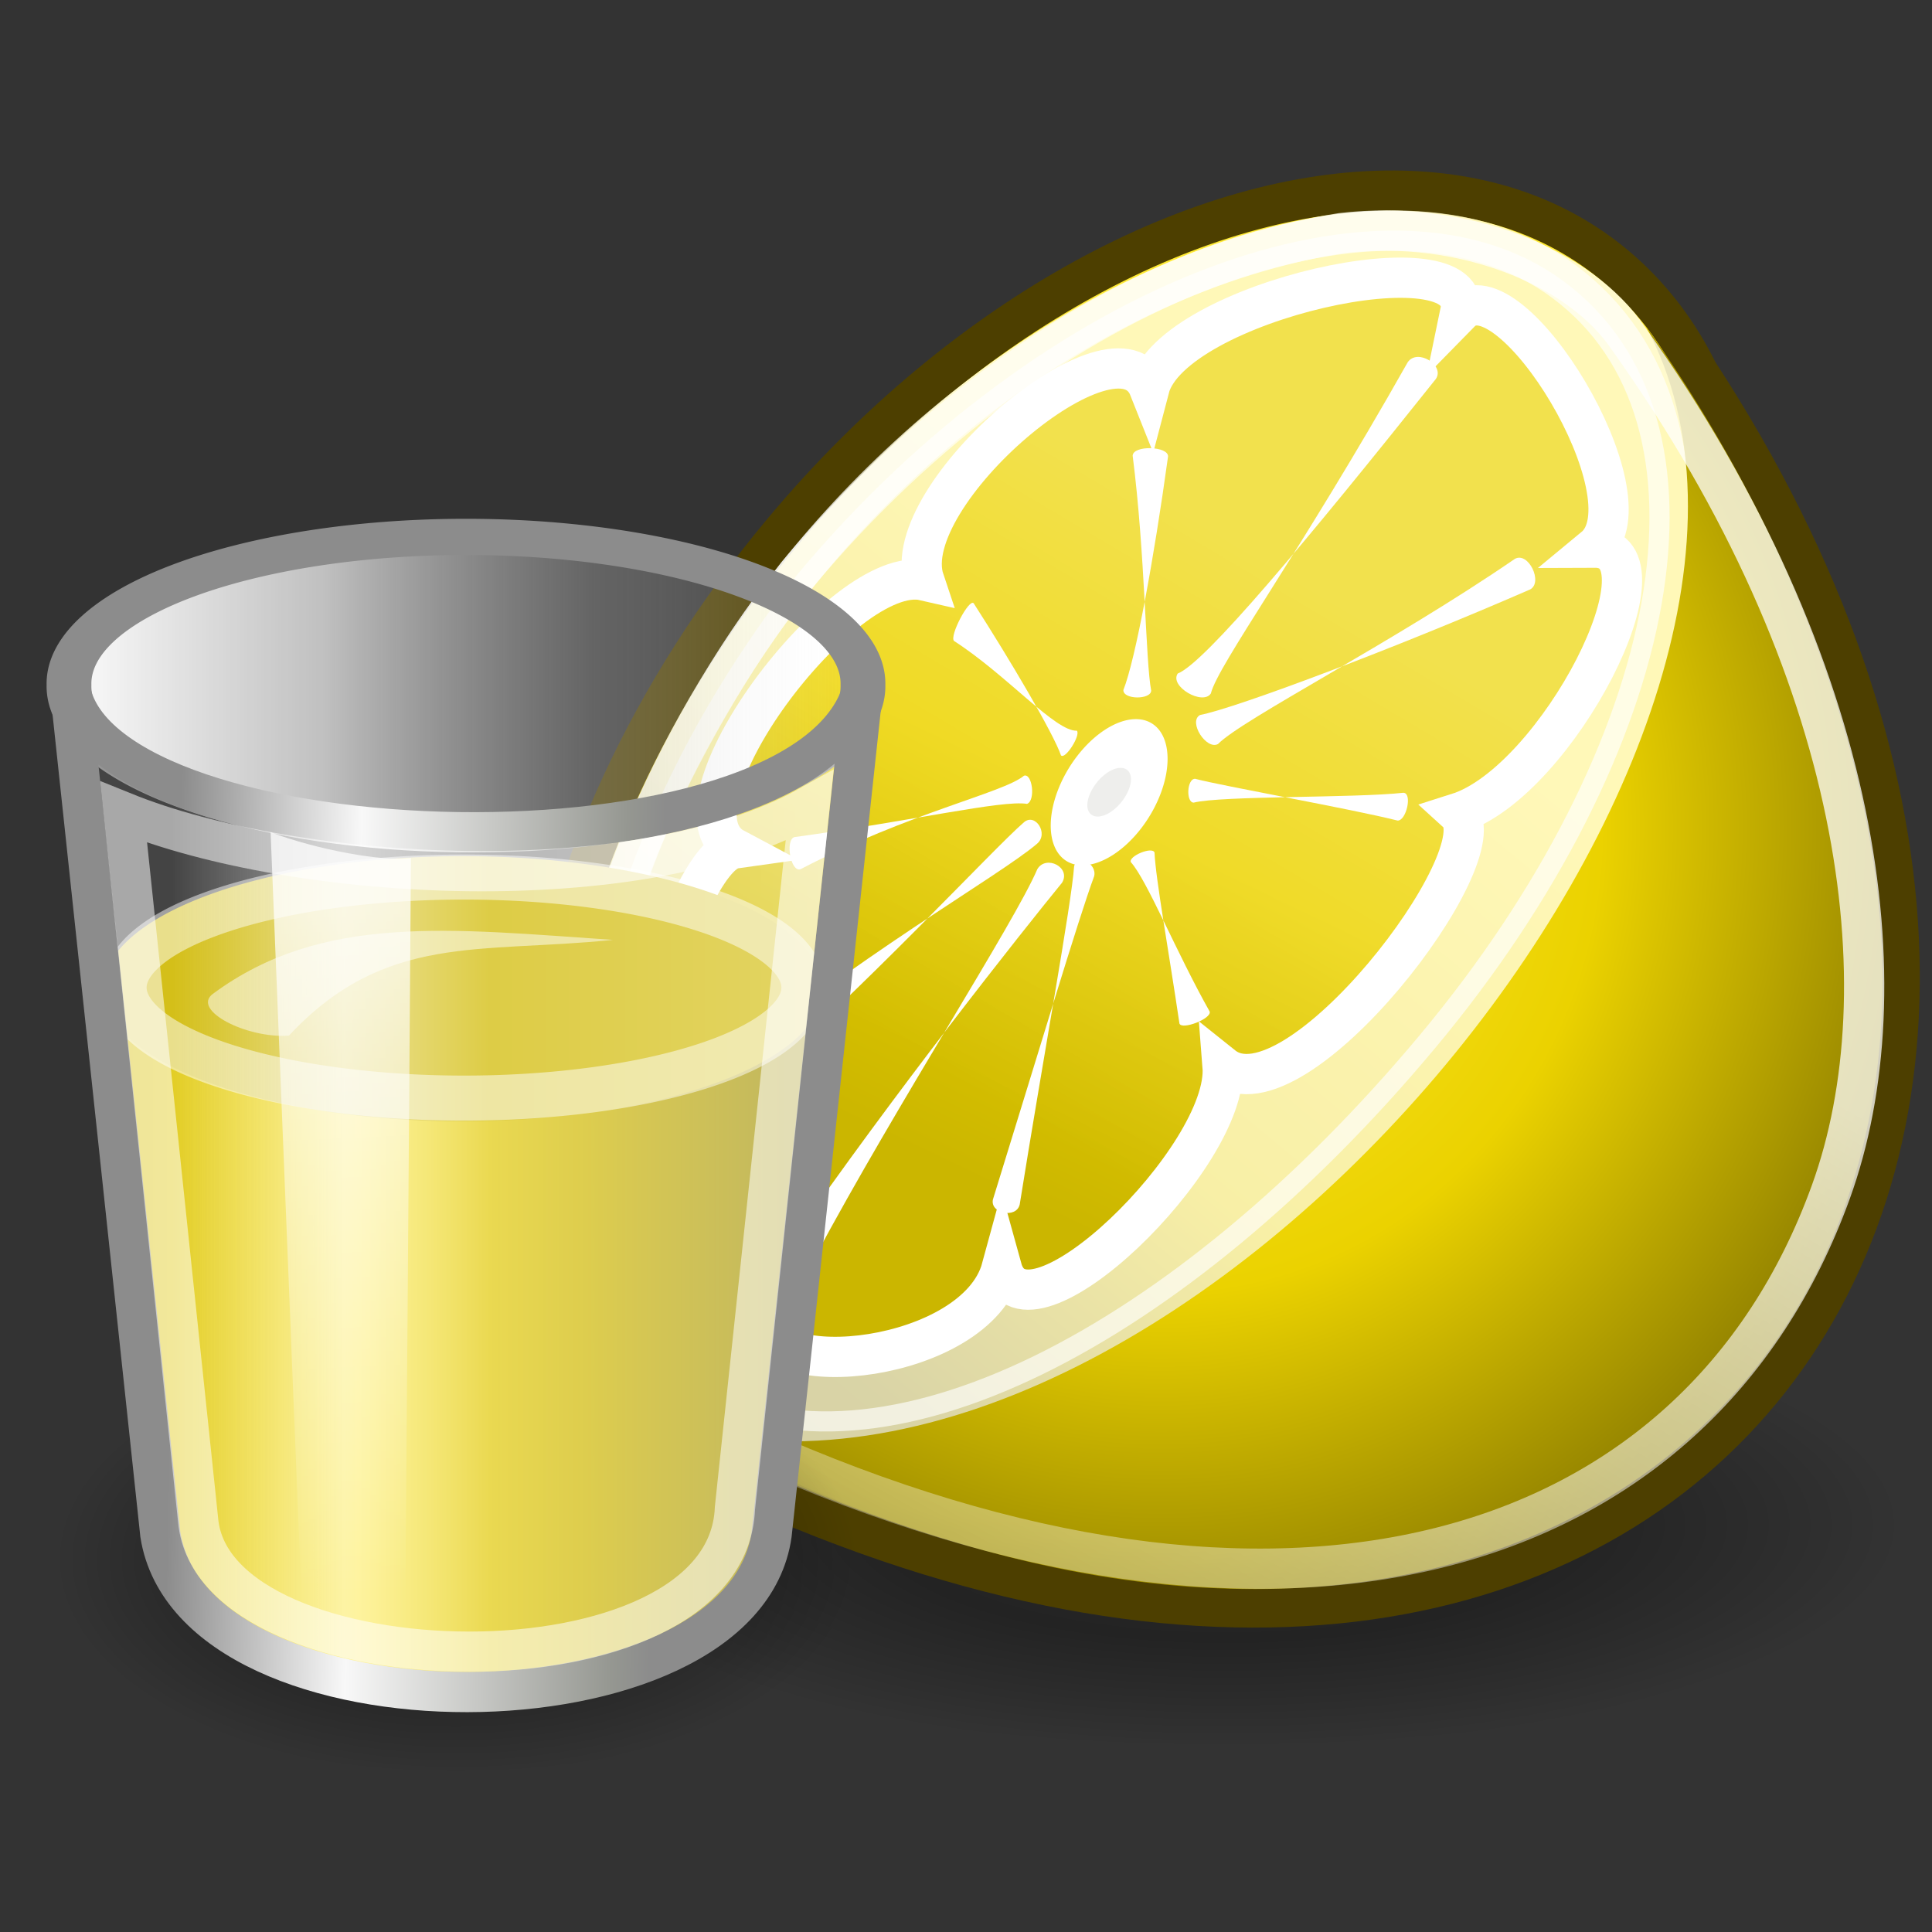 <?xml version="1.0" encoding="UTF-8" standalone="no"?>
<!-- Created with Inkscape (http://www.inkscape.org/) -->
<svg
   xmlns:dc="http://purl.org/dc/elements/1.1/"
   xmlns:cc="http://creativecommons.org/ns#"
   xmlns:rdf="http://www.w3.org/1999/02/22-rdf-syntax-ns#"
   xmlns:svg="http://www.w3.org/2000/svg"
   xmlns="http://www.w3.org/2000/svg"
   xmlns:xlink="http://www.w3.org/1999/xlink"
   xmlns:sodipodi="http://sodipodi.sourceforge.net/DTD/sodipodi-0.dtd"
   xmlns:inkscape="http://www.inkscape.org/namespaces/inkscape"
   width="48"
   height="48"
   id="svg2"
   sodipodi:version="0.32"
   inkscape:version="0.46"
   sodipodi:docname="juice.svg"
   inkscape:output_extension="org.inkscape.output.svg.inkscape"
   version="1.0"
   inkscape:export-filename="C:\Documents and Settings\StarkC\Desktop\original inkscape\juice\juice.png"
   inkscape:export-xdpi="90"
   inkscape:export-ydpi="90">
  <rect width="100%" height="100%" fill="#333333" stroke="none"/>
  <defs
     id="defs4">
    <pattern
       inkscape:collect="always"
       xlink:href="#pattern6478"
       id="pattern7212"
       patternTransform="matrix(-1.1776906e-2,-0.161,0.161,-1.1776906e-2,0.79,17.562)" />
    <linearGradient
       inkscape:collect="always"
       id="linearGradient6470">
      <stop
         style="stop-color:#000000;stop-opacity:1;"
         offset="0"
         id="stop6472" />
      <stop
         style="stop-color:#000000;stop-opacity:0;"
         offset="1"
         id="stop6474" />
    </linearGradient>
    <linearGradient
       id="linearGradient7354">
      <stop
         style="stop-color:#d1ba03;stop-opacity:1;"
         offset="0"
         id="stop7356" />
      <stop
         id="stop7362"
         offset="0.364"
         style="stop-color:#fce52a;stop-opacity:1;" />
      <stop
         style="stop-color:#d1ba03;stop-opacity:1;"
         offset="0.639"
         id="stop7364" />
      <stop
         style="stop-color:#8e7f02;stop-opacity:1;"
         offset="1"
         id="stop7358" />
    </linearGradient>
    <linearGradient
       id="linearGradient7344">
      <stop
         id="stop7346"
         offset="0"
         style="stop-color:#f5f5f5;stop-opacity:0.09;" />
      <stop
         style="stop-color:#ffffff;stop-opacity:0.575;"
         offset="0.263"
         id="stop7348" />
      <stop
         id="stop7350"
         offset="0.486"
         style="stop-color:#ffffff;stop-opacity:0.265;" />
      <stop
         id="stop7352"
         offset="1"
         style="stop-color:#ffffff;stop-opacity:0.381;" />
    </linearGradient>
    <linearGradient
       id="linearGradient7318">
      <stop
         id="stop7320"
         offset="0"
         style="stop-color:#8c8c8c;stop-opacity:1;" />
      <stop
         style="stop-color:#959791;stop-opacity:1;"
         offset="0.078"
         id="stop7322" />
      <stop
         style="stop-color:#f8f8f8;stop-opacity:1;"
         offset="0.627"
         id="stop7324" />
      <stop
         id="stop7326"
         offset="1"
         style="stop-color:#8c8c8c;stop-opacity:1;" />
    </linearGradient>
    <linearGradient
       id="linearGradient5068">
      <stop
         style="stop-color:#ffffff;stop-opacity:1;"
         offset="0"
         id="stop5070" />
      <stop
         id="stop5078"
         offset="0.329"
         style="stop-color:#ffffff;stop-opacity:0.69;" />
      <stop
         id="stop5076"
         offset="0.658"
         style="stop-color:#c2c2c2;stop-opacity:0.34;" />
      <stop
         style="stop-color:#ffffff;stop-opacity:0;"
         offset="1"
         id="stop5072" />
    </linearGradient>
    <linearGradient
       id="linearGradient2994">
      <stop
         style="stop-color:#000000;stop-opacity:1;"
         offset="0"
         id="stop2996" />
      <stop
         style="stop-color:#c9c9c9;stop-opacity:1;"
         offset="1"
         id="stop2998" />
    </linearGradient>
    <linearGradient
       id="linearGradient2974">
      <stop
         style="stop-color:#c1c1c1;stop-opacity:1;"
         offset="0"
         id="stop2976" />
      <stop
         style="stop-color:#acacac;stop-opacity:1;"
         offset="1"
         id="stop2978" />
    </linearGradient>
    <linearGradient
       id="linearGradient2966">
      <stop
         style="stop-color:#ffd1d1;stop-opacity:1;"
         offset="0"
         id="stop2968" />
      <stop
         id="stop3006"
         offset="0.5"
         style="stop-color:#ff1d1d;stop-opacity:1;" />
      <stop
         style="stop-color:#6f0000;stop-opacity:1;"
         offset="1"
         id="stop2970" />
    </linearGradient>
    <linearGradient
       id="linearGradient9920">
      <stop
         id="stop9922"
         offset="0"
         style="stop-color:#5b90c8;stop-opacity:1;" />
      <stop
         style="stop-color:#8fb0d1;stop-opacity:1;"
         offset="0.316"
         id="stop9924" />
      <stop
         id="stop9926"
         offset="1"
         style="stop-color:#34679d;stop-opacity:1;" />
    </linearGradient>
    <linearGradient
       id="linearGradient9910">
      <stop
         style="stop-color:#729fcf;stop-opacity:1;"
         offset="0"
         id="stop9912" />
      <stop
         id="stop9918"
         offset="0.316"
         style="stop-color:#a5bfda;stop-opacity:1;" />
      <stop
         style="stop-color:#376ca4;stop-opacity:1;"
         offset="1"
         id="stop9914" />
    </linearGradient>
    <linearGradient
       id="linearGradient5058">
      <stop
         style="stop-color:#8c8c8c;stop-opacity:1;"
         offset="0"
         id="stop5060" />
      <stop
         id="stop7316"
         offset="0.25"
         style="stop-color:#959791;stop-opacity:1;" />
      <stop
         id="stop5066"
         offset="0.5"
         style="stop-color:#f8f8f8;stop-opacity:1;" />
      <stop
         style="stop-color:#8c8c8c;stop-opacity:1;"
         offset="1"
         id="stop6306" />
    </linearGradient>
    <linearGradient
       id="linearGradient5036">
      <stop
         style="stop-color:#f5f5f5;stop-opacity:0.09;"
         offset="0"
         id="stop5038" />
      <stop
         id="stop5044"
         offset="0.263"
         style="stop-color:#ffffff;stop-opacity:0.9;" />
      <stop
         style="stop-color:#c7c7c7;stop-opacity:0.46;"
         offset="0.748"
         id="stop5088" />
      <stop
         style="stop-color:#ffffff;stop-opacity:0.78;"
         offset="1"
         id="stop5040" />
    </linearGradient>
    <linearGradient
       inkscape:collect="always"
       id="linearGradient6395">
      <stop
         style="stop-color:#ffffff;stop-opacity:1;"
         offset="0"
         id="stop6397" />
      <stop
         style="stop-color:#ffffff;stop-opacity:0;"
         offset="1"
         id="stop6399" />
    </linearGradient>
    <linearGradient
       id="linearGradient7347">
      <stop
         id="stop7349"
         offset="0"
         style="stop-color:#ffea34;stop-opacity:1;" />
      <stop
         style="stop-color:#ebd200;stop-opacity:1;"
         offset="0.322"
         id="stop7351" />
      <stop
         id="stop7353"
         offset="0.551"
         style="stop-color:#938300;stop-opacity:1;" />
      <stop
         id="stop7355"
         offset="1"
         style="stop-color:#756900;stop-opacity:1;" />
    </linearGradient>
    <linearGradient
       inkscape:collect="always"
       id="linearGradient7319">
      <stop
         style="stop-color:#ffffff;stop-opacity:1;"
         offset="0"
         id="stop7321" />
      <stop
         style="stop-color:#ffffff;stop-opacity:0;"
         offset="1"
         id="stop7323" />
    </linearGradient>
    <linearGradient
       inkscape:collect="always"
       id="linearGradient7307">
      <stop
         style="stop-color:#ffffff;stop-opacity:1;"
         offset="0"
         id="stop7309" />
      <stop
         style="stop-color:#ffffff;stop-opacity:0;"
         offset="1"
         id="stop7311" />
    </linearGradient>
    <radialGradient
       inkscape:collect="always"
       xlink:href="#linearGradient5060"
       id="radialGradient6792"
       gradientUnits="userSpaceOnUse"
       gradientTransform="matrix(-7.5522535e-2,0,0,4.6809831e-2,54.099,20.885)"
       cx="603.105"
       cy="487.936"
       fx="603.105"
       fy="487.936"
       r="117.143" />
    <linearGradient
       inkscape:collect="always"
       id="linearGradient5060">
      <stop
         style="stop-color:black;stop-opacity:1;"
         offset="0"
         id="stop5062" />
      <stop
         style="stop-color:black;stop-opacity:0;"
         offset="1"
         id="stop5064" />
    </linearGradient>
    <radialGradient
       inkscape:collect="always"
       xlink:href="#linearGradient5060"
       id="radialGradient6790"
       gradientUnits="userSpaceOnUse"
       gradientTransform="matrix(6.8028005e-2,0,0,4.6349332e-2,-1.547,21.111)"
       cx="602.634"
       cy="487.904"
       fx="602.634"
       fy="487.904"
       r="117.143" />
    <linearGradient
       id="linearGradient5048">
      <stop
         style="stop-color:black;stop-opacity:0;"
         offset="0"
         id="stop5050" />
      <stop
         id="stop5056"
         offset="0.5"
         style="stop-color:black;stop-opacity:1;" />
      <stop
         style="stop-color:black;stop-opacity:0;"
         offset="1"
         id="stop5052" />
    </linearGradient>
    <linearGradient
       inkscape:collect="always"
       xlink:href="#linearGradient5048"
       id="linearGradient6788"
       gradientUnits="userSpaceOnUse"
       gradientTransform="matrix(6.3996604e-2,0,0,4.5213297e-2,0.87,21.664)"
       x1="302.857"
       y1="366.648"
       x2="302.857"
       y2="609.505" />
    <linearGradient
       inkscape:collect="always"
       id="linearGradient6885">
      <stop
         style="stop-color:#eeeeec;stop-opacity:1;"
         offset="0"
         id="stop6887" />
      <stop
         style="stop-color:#eeeeec;stop-opacity:0;"
         offset="1"
         id="stop6889" />
    </linearGradient>
    <linearGradient
       id="linearGradient6863">
      <stop
         style="stop-color:#ebd200;stop-opacity:1;"
         offset="0"
         id="stop6865" />
      <stop
         id="stop6871"
         offset="0.548"
         style="stop-color:#f0d500;stop-opacity:1;" />
      <stop
         style="stop-color:#a39100;stop-opacity:1;"
         offset="1"
         id="stop6867" />
    </linearGradient>
    <linearGradient
       id="linearGradient6825">
      <stop
         style="stop-color:#edd400;stop-opacity:1;"
         offset="0"
         id="stop6827" />
      <stop
         style="stop-color:#cbb600;stop-opacity:1;"
         offset="1"
         id="stop6829" />
    </linearGradient>
    <linearGradient
       id="linearGradient6787">
      <stop
         style="stop-color:#ffea34;stop-opacity:1;"
         offset="0"
         id="stop6789" />
      <stop
         id="stop6809"
         offset="0.401"
         style="stop-color:#ebd200;stop-opacity:1;" />
      <stop
         style="stop-color:#938300;stop-opacity:1;"
         offset="0.696"
         id="stop6811" />
      <stop
         style="stop-color:#756900;stop-opacity:1;"
         offset="1"
         id="stop6791" />
    </linearGradient>
    <linearGradient
       id="linearGradient6779">
      <stop
         style="stop-color:#ffffff;stop-opacity:1;"
         offset="0"
         id="stop6781" />
      <stop
         style="stop-color:#ffffff;stop-opacity:0;"
         offset="1"
         id="stop6783" />
    </linearGradient>
    <inkscape:perspective
       sodipodi:type="inkscape:persp3d"
       inkscape:vp_x="0 : 526.18109 : 1"
       inkscape:vp_y="0 : 1000 : 0"
       inkscape:vp_z="744.09448 : 526.18109 : 1"
       inkscape:persp3d-origin="372.04724 : 350.78739 : 1"
       id="perspective10" />
    <radialGradient
       inkscape:collect="always"
       xlink:href="#linearGradient6863"
       id="radialGradient6927"
       gradientUnits="userSpaceOnUse"
       gradientTransform="matrix(0.871,0,0,1.448,0.703,-16.708)"
       cx="43.63"
       cy="35.583"
       fx="43.63"
       fy="35.583"
       r="4.141" />
    <linearGradient
       inkscape:collect="always"
       xlink:href="#linearGradient6885"
       id="linearGradient6929"
       gradientUnits="userSpaceOnUse"
       x1="40.364"
       y1="37.587"
       x2="44.596"
       y2="45.028" />
    <linearGradient
       inkscape:collect="always"
       xlink:href="#linearGradient6885"
       id="linearGradient7300"
       gradientUnits="userSpaceOnUse"
       x1="40.364"
       y1="37.587"
       x2="44.596"
       y2="45.028"
       gradientTransform="matrix(2.113,0,0,2.113,-72.616,-40.116)" />
    <radialGradient
       inkscape:collect="always"
       xlink:href="#linearGradient6863"
       id="radialGradient7303"
       gradientUnits="userSpaceOnUse"
       gradientTransform="matrix(1.841,0,0,3.059,-71.13,-75.425)"
       cx="42.918"
       cy="35.254"
       fx="42.918"
       fy="35.254"
       r="4.141" />
    <linearGradient
       inkscape:collect="always"
       xlink:href="#linearGradient7307"
       id="linearGradient7313"
       x1="38.417"
       y1="34.673"
       x2="42.023"
       y2="39.736"
       gradientUnits="userSpaceOnUse"
       gradientTransform="translate(-29.745,0)" />
    <linearGradient
       inkscape:collect="always"
       xlink:href="#linearGradient7347"
       id="linearGradient7345"
       x1="19.755"
       y1="14.288"
       x2="50.426"
       y2="51.187"
       gradientUnits="userSpaceOnUse"
       gradientTransform="matrix(-1,0,0,1,49.899,0)" />
    <radialGradient
       inkscape:collect="always"
       xlink:href="#linearGradient5048"
       id="radialGradient7414"
       gradientUnits="userSpaceOnUse"
       gradientTransform="matrix(0.852,2.3529411e-8,-1.0013755e-8,0.363,3.432,24.056)"
       cx="23.25"
       cy="39.095"
       fx="23.25"
       fy="39.095"
       r="14.875" />
    <radialGradient
       inkscape:collect="always"
       xlink:href="#linearGradient5048"
       id="radialGradient7416"
       gradientUnits="userSpaceOnUse"
       gradientTransform="matrix(1,0,0,0.42,0,21.889)"
       cx="23.25"
       cy="37.75"
       fx="23.25"
       fy="37.75"
       r="14.875" />
    <linearGradient
       inkscape:collect="always"
       xlink:href="#linearGradient5068"
       id="linearGradient7418"
       gradientUnits="userSpaceOnUse"
       x1="11.75"
       y1="14.188"
       x2="37.625"
       y2="14.188" />
    <linearGradient
       inkscape:collect="always"
       xlink:href="#linearGradient7354"
       id="linearGradient7420"
       gradientUnits="userSpaceOnUse"
       gradientTransform="translate(26,-26)"
       x1="56.251"
       y1="53.863"
       x2="75.95"
       y2="53.863" />
    <linearGradient
       inkscape:collect="always"
       xlink:href="#linearGradient6395"
       id="linearGradient7429"
       gradientUnits="userSpaceOnUse"
       gradientTransform="matrix(0.789,0,0,1,-31.791,-0.5)"
       x1="20.064"
       y1="27.14"
       x2="20.683"
       y2="44.111" />
    <linearGradient
       inkscape:collect="always"
       xlink:href="#linearGradient7344"
       id="linearGradient7433"
       gradientUnits="userSpaceOnUse"
       gradientTransform="matrix(0.789,0,0,1,-31.791,6.369)"
       x1="15.375"
       y1="26.085"
       x2="35.953"
       y2="26.085" />
    <linearGradient
       inkscape:collect="always"
       xlink:href="#linearGradient7318"
       id="linearGradient7435"
       gradientUnits="userSpaceOnUse"
       gradientTransform="matrix(0.789,0,0,1,-31.791,6.369)"
       x1="30.875"
       y1="19.46"
       x2="15.625"
       y2="19.085" />
    <radialGradient
       inkscape:collect="always"
       xlink:href="#linearGradient5048"
       id="radialGradient7448"
       gradientUnits="userSpaceOnUse"
       gradientTransform="matrix(0.852,2.3529411e-8,-1.0013755e-8,0.363,3.432,24.056)"
       cx="23.25"
       cy="39.095"
       fx="23.25"
       fy="39.095"
       r="14.875" />
    <radialGradient
       inkscape:collect="always"
       xlink:href="#linearGradient5048"
       id="radialGradient7464"
       gradientUnits="userSpaceOnUse"
       gradientTransform="matrix(0.852,2.3529411e-8,-1.0013755e-8,0.363,3.432,24.056)"
       cx="23.25"
       cy="39.095"
       fx="23.25"
       fy="39.095"
       r="14.875" />
    <radialGradient
       inkscape:collect="always"
       xlink:href="#linearGradient5048"
       id="radialGradient7466"
       gradientUnits="userSpaceOnUse"
       gradientTransform="matrix(1,0,0,0.42,0,21.889)"
       cx="23.25"
       cy="37.75"
       fx="23.25"
       fy="37.75"
       r="14.875" />
    <linearGradient
       inkscape:collect="always"
       xlink:href="#linearGradient5068"
       id="linearGradient7468"
       gradientUnits="userSpaceOnUse"
       x1="11.75"
       y1="14.188"
       x2="37.625"
       y2="14.188" />
    <linearGradient
       inkscape:collect="always"
       xlink:href="#linearGradient7354"
       id="linearGradient7470"
       gradientUnits="userSpaceOnUse"
       gradientTransform="translate(26,-26)"
       x1="56.251"
       y1="53.863"
       x2="75.95"
       y2="53.863" />
    <linearGradient
       inkscape:collect="always"
       xlink:href="#linearGradient7344"
       id="linearGradient7472"
       gradientUnits="userSpaceOnUse"
       gradientTransform="matrix(0.789,0,0,1,-31.791,6.369)"
       x1="15.375"
       y1="26.085"
       x2="35.953"
       y2="26.085" />
    <linearGradient
       inkscape:collect="always"
       xlink:href="#linearGradient7318"
       id="linearGradient7474"
       gradientUnits="userSpaceOnUse"
       gradientTransform="matrix(0.789,0,0,1,-31.791,6.369)"
       x1="30.875"
       y1="19.46"
       x2="15.625"
       y2="19.085" />
    <linearGradient
       inkscape:collect="always"
       xlink:href="#linearGradient6395"
       id="linearGradient7476"
       gradientUnits="userSpaceOnUse"
       gradientTransform="matrix(0.789,0,0,1,-31.791,-0.5)"
       x1="20.064"
       y1="27.14"
       x2="20.683"
       y2="44.111" />
    <linearGradient
       inkscape:collect="always"
       xlink:href="#linearGradient7319"
       id="linearGradient5683"
       gradientUnits="userSpaceOnUse"
       gradientTransform="matrix(-0.845,0,0,0.845,39.784,11.246)"
       x1="10.429"
       y1="2.946"
       x2="19.457"
       y2="18.175" />
    <linearGradient
       inkscape:collect="always"
       xlink:href="#linearGradient6825"
       id="linearGradient5686"
       gradientUnits="userSpaceOnUse"
       gradientTransform="matrix(-1.03,0,0,1.03,55.438,-1.287)"
       x1="26.555"
       y1="21.084"
       x2="30.615"
       y2="29.562" />
    <linearGradient
       inkscape:collect="always"
       xlink:href="#linearGradient6779"
       id="linearGradient5689"
       gradientUnits="userSpaceOnUse"
       gradientTransform="matrix(-1.03,0,0,1.03,55.25,-1.413)"
       x1="21.993"
       y1="20.607"
       x2="39.663"
       y2="51.469" />
    <radialGradient
       inkscape:collect="always"
       xlink:href="#linearGradient6787"
       id="radialGradient5692"
       gradientUnits="userSpaceOnUse"
       gradientTransform="matrix(-1.612,-1.8324563e-8,-1.9294854e-8,1.697,65.343,-11.74)"
       cx="22.639"
       cy="19.036"
       fx="22.639"
       fy="19.036"
       r="16.918" />
    <linearGradient
       inkscape:collect="always"
       xlink:href="#linearGradient7347"
       id="linearGradient5696"
       gradientUnits="userSpaceOnUse"
       gradientTransform="matrix(-0.845,0,0,0.845,49.211,2.487)"
       x1="19.755"
       y1="14.288"
       x2="50.426"
       y2="51.187" />
    <linearGradient
       inkscape:collect="always"
       xlink:href="#linearGradient6470"
       id="linearGradient6476"
       x1="5.303"
       y1="51.961"
       x2="6.468"
       y2="53.126"
       gradientUnits="userSpaceOnUse" />
    <pattern
       patternUnits="userSpaceOnUse"
       width="1.165"
       height="1.165"
       patternTransform="translate(5.303,51.961)"
       id="pattern6478">
      <path
         d="M 6.343,52.544 A 0.457,0.457 0 1 1 5.428,52.544 A 0.457,0.457 0 1 1 6.343,52.544 z"
         sodipodi:ry="0.45743328"
         sodipodi:rx="0.45743328"
         sodipodi:cy="52.543839"
         sodipodi:cx="5.8856416"
         id="path5698"
         style="opacity:0.75;fill:none;fill-opacity:1;fill-rule:evenodd;stroke:url(#linearGradient6481);stroke-width:0.25;stroke-linecap:round;stroke-linejoin:round;stroke-miterlimit:1;stroke-dasharray:none;stroke-dashoffset:0.2;stroke-opacity:1"
         sodipodi:type="arc"
         transform="translate(-5.303,-51.961)" />
    </pattern>
    <linearGradient
       inkscape:collect="always"
       xlink:href="#linearGradient6470"
       id="linearGradient6481"
       gradientUnits="userSpaceOnUse"
       x1="5.303"
       y1="51.961"
       x2="6.468"
       y2="53.126" />
  </defs>
  <sodipodi:namedview
     id="base"
     pagecolor="#ffffff"
     bordercolor="#666666"
     borderopacity="1.0"
     gridtolerance="10000"
     guidetolerance="10"
     objecttolerance="10"
     inkscape:pageopacity="0.0"
     inkscape:pageshadow="2"
     inkscape:zoom="16.395833"
     inkscape:cx="24"
     inkscape:cy="24"
     inkscape:document-units="px"
     inkscape:current-layer="layer1"
     showgrid="true"
     inkscape:snap-bbox="true"
     inkscape:snap-nodes="false"
     inkscape:window-width="644"
     inkscape:window-height="654"
     inkscape:window-x="1603"
     inkscape:window-y="78"
     inkscape:showpageshadow="false"
     showguides="true"
     inkscape:guide-bbox="true"
     showborder="true" />
  <g
     inkscape:label="Layer 1"
     inkscape:groupmode="layer"
     id="layer1">
    <path
       sodipodi:type="arc"
       style="opacity:0.319;fill:url(#radialGradient7448);fill-opacity:1;fill-rule:evenodd;stroke:none;stroke-width:1;stroke-linecap:butt;stroke-linejoin:miter;marker:none;marker-start:none;marker-mid:none;marker-end:none;stroke-miterlimit:4;stroke-dasharray:none;stroke-dashoffset:0;stroke-opacity:1;visibility:visible;display:inline;overflow:visible"
       id="path7446"
       sodipodi:cx="23.25"
       sodipodi:cy="37.75"
       sodipodi:rx="14.375"
       sodipodi:ry="5.75"
       d="M 37.625,37.75 A 14.375,5.75 0 1 1 8.875,37.75 A 14.375,5.75 0 1 1 37.625,37.75 z"
       inkscape:r_cx="true"
       inkscape:r_cy="true"
       transform="matrix(1.33,0,0,1.039,-0.457,-1.855)" />
    <path
       style="fill:url(#linearGradient5696);fill-opacity:1;fill-rule:evenodd;stroke:#4d3f00;stroke-width:1;stroke-linecap:round;stroke-linejoin:round;stroke-miterlimit:4;stroke-dasharray:none;stroke-dashoffset:0.2;stroke-opacity:1"
       d="M 34.651,4.736 C 36.834,4.75 38.784,5.397 40.316,6.765 C 41.093,7.458 41.718,8.298 42.183,9.244 C 54.979,28.846 41.864,47.184 18.881,37.06 C 17.919,36.75 17.112,36.168 16.306,35.579 C 11.404,31.203 12.801,21.186 19.428,13.236 C 23.984,7.77 29.849,4.705 34.651,4.736 z"
       id="path5482"
       sodipodi:nodetypes="cscccsc" />
    <path
       style="opacity:0.65;fill:#ffffff;fill-opacity:1;fill-rule:evenodd;stroke:#ffffff;stroke-width:1;stroke-linecap:round;stroke-linejoin:round;stroke-miterlimit:1;stroke-dashoffset:0.2;stroke-opacity:1"
       d="M 19.809,14.273 C 12.966,23.024 13.24,32.529 17.198,34.745 C 21.923,37.391 29.5,33.41 35.65,26.046 C 41.8,18.682 43.438,10.403 38.857,6.995 C 34.512,3.763 25.959,6.909 19.809,14.273 z"
       id="path7357"
       sodipodi:nodetypes="csssc" />
    <path
       style="fill:url(#radialGradient5692);fill-opacity:1;fill-rule:evenodd;stroke:none;stroke-width:1;stroke-linecap:round;stroke-linejoin:round;stroke-miterlimit:4;stroke-dasharray:none;stroke-dashoffset:0.2;stroke-opacity:1"
       d="M 40.886,8.093 C 45.073,14.003 46.947,20.185 46.759,25.056 C 46.282,37.359 33.672,44.358 16.992,35.498 C 29.55,38.574 46.314,18.178 40.886,8.093 z"
       id="path7335"
       sodipodi:nodetypes="cscc" />
    <path
       style="opacity:0.75;fill:none;fill-rule:evenodd;stroke:url(#linearGradient5689);stroke-width:1px;stroke-linecap:butt;stroke-linejoin:miter;stroke-opacity:1"
       d="M 40.461,8.413 C 46.324,16.633 47.309,24.573 45.49,29.605 C 42.145,38.859 31.841,41.827 18.702,35.929 C 16.251,34.814 15.45,33.238 14.799,31.34 C 13.698,27.657 14.498,22.515 18.149,16.626 C 21.164,11.765 26.838,6.819 33.327,5.791 C 36.358,5.436 39.274,6.637 40.461,8.413 z"
       id="path6777"
       sodipodi:nodetypes="csccscc" />
    <path
       style="fill:url(#linearGradient5686);fill-opacity:1;fill-rule:evenodd;stroke:#ffffff;stroke-width:1px;stroke-linecap:butt;stroke-linejoin:miter;stroke-opacity:1"
       d="M 36.279,7.761 C 36.682,5.815 29.119,7.48 28.553,9.646 C 27.754,7.633 22.253,12.312 22.962,14.422 C 20.95,13.96 16.353,20.075 18.251,21.082 C 16.914,21.271 14.779,29.188 16.555,28.308 C 15.307,29.826 17.974,33.896 18.982,32.763 C 18.893,34.41 24.245,33.865 24.887,31.507 C 25.483,33.667 30.552,28.722 30.375,26.486 C 32.166,27.918 37.304,21.193 36.216,20.203 C 38.689,19.419 41.668,13.595 39.609,13.605 C 41.097,12.377 37.509,6.506 36.279,7.761 z"
       id="path6753"
       sodipodi:nodetypes="ccccccccccc" />
    <path
       style="opacity:0.3;fill:url(#linearGradient5683);fill-opacity:1;fill-rule:evenodd;stroke:none;stroke-width:1px;stroke-linecap:butt;stroke-linejoin:miter;stroke-opacity:1"
       d="M 36.281,7.744 C 36.684,5.797 29.121,7.462 28.555,9.629 C 27.756,7.615 22.255,12.295 22.964,14.404 C 20.952,13.943 16.355,20.057 18.253,21.065 C 16.915,21.253 14.78,29.171 16.557,28.291 C 15.308,29.808 17.924,34.033 18.933,32.901 C 18.843,34.547 24.195,34.002 24.837,31.644 C 25.434,33.804 30.554,28.705 30.376,26.469 C 32.168,27.9 37.306,21.176 36.218,20.185 C 38.691,19.401 41.669,13.577 39.61,13.587 C 41.099,12.359 37.511,6.489 36.281,7.744 z"
       id="path7315"
       sodipodi:nodetypes="ccccccccccc" />
    <path
       sodipodi:type="arc"
       style="fill:#eeeeec;fill-opacity:1;fill-rule:evenodd;stroke:#ffffff;stroke-width:1.64;stroke-linecap:round;stroke-linejoin:round;stroke-miterlimit:4;stroke-dasharray:none;stroke-dashoffset:0.2;stroke-opacity:1"
       id="path6755"
       sodipodi:cx="4.7268105"
       sodipodi:cy="12.68615"
       sodipodi:rx="1.7992376"
       sodipodi:ry="1.5857687"
       d="M 6.526,12.686 A 1.799,1.586 0 1 1 2.928,12.686 A 1.799,1.586 0 1 1 6.526,12.686 z"
       transform="matrix(-0.553,0.358,4.1350562e-2,0.646,29.646,9.795)"
       inkscape:transform-center-x="-19.868616"
       inkscape:transform-center-y="-4.6246842" />
    <path
       style="fill:#ffffff;fill-opacity:1;fill-rule:evenodd;stroke:none;stroke-width:1px;stroke-linecap:butt;stroke-linejoin:miter;stroke-opacity:1"
       d="M 28.601,17.157 C 28.46,16.434 28.454,13.779 28.141,11.323 C 28.148,11.056 29.027,11.082 29.02,11.34 C 28.671,13.874 28.212,16.38 27.91,17.144 C 27.903,17.386 28.595,17.388 28.601,17.157 z"
       id="path6757"
       sodipodi:nodetypes="ccccc" />
    <path
       style="fill:#ffffff;fill-opacity:1;fill-rule:evenodd;stroke:none;stroke-width:1px;stroke-linecap:butt;stroke-linejoin:miter;stroke-opacity:1"
       d="M 30.083,17.23 C 30.258,16.521 32.285,13.765 34.973,9.002 C 35.208,8.647 35.902,9.071 35.675,9.413 C 32.447,13.463 29.93,16.475 29.26,16.734 C 29.048,17.053 29.881,17.535 30.083,17.23 z"
       id="path6759"
       sodipodi:nodetypes="ccccc" />
    <path
       style="fill:#ffffff;fill-opacity:1;fill-rule:evenodd;stroke:none;stroke-width:1px;stroke-linecap:butt;stroke-linejoin:miter;stroke-opacity:1"
       d="M 30.261,18.485 C 30.865,17.869 34.61,15.962 37.638,13.884 C 37.975,13.701 38.341,14.468 38.017,14.644 C 34.639,16.116 30.714,17.59 29.815,17.764 C 29.512,17.928 29.971,18.642 30.261,18.485 z"
       id="path6761"
       sodipodi:nodetypes="ccccc" />
    <path
       style="fill:#ffffff;fill-opacity:1;fill-rule:evenodd;stroke:none;stroke-width:1px;stroke-linecap:butt;stroke-linejoin:miter;stroke-opacity:1"
       d="M 29.656,19.941 C 30.348,19.767 33.66,19.829 34.867,19.696 C 35.095,19.702 34.942,20.393 34.723,20.387 C 33.638,20.11 30.342,19.523 29.693,19.349 C 29.488,19.343 29.46,19.936 29.656,19.941 z"
       id="path6763"
       sodipodi:nodetypes="ccccc" />
    <path
       style="fill:#ffffff;fill-opacity:1;fill-rule:evenodd;stroke:none;stroke-width:1px;stroke-linecap:butt;stroke-linejoin:miter;stroke-opacity:1"
       d="M 26.754,18.154 C 26.222,18.179 25.018,16.772 23.702,15.924 C 23.583,15.801 24.075,14.869 24.19,14.987 C 25.101,16.405 26.176,18.228 26.36,18.768 C 26.467,18.879 26.857,18.26 26.754,18.154 z"
       id="path6765"
       sodipodi:nodetypes="ccccc" />
    <path
       style="fill:#ffffff;fill-opacity:1;fill-rule:evenodd;stroke:none;stroke-width:1px;stroke-linecap:butt;stroke-linejoin:miter;stroke-opacity:1"
       d="M 28.094,21.418 C 28.494,21.858 29.223,23.657 30.053,25.13 C 30.116,25.304 29.364,25.598 29.303,25.43 C 29.051,23.718 28.707,21.804 28.684,21.181 C 28.627,21.024 28.04,21.268 28.094,21.418 z"
       id="path6767"
       sodipodi:nodetypes="ccccc" />
    <path
       style="fill:#ffffff;fill-opacity:1;fill-rule:evenodd;stroke:none;stroke-width:1px;stroke-linecap:butt;stroke-linejoin:miter;stroke-opacity:1"
       d="M 26.686,21.524 C 26.624,22.44 25.913,26.311 25.335,29.922 C 25.255,30.285 24.592,30.15 24.669,29.801 C 25.772,26.241 26.8,22.803 27.185,21.767 C 27.257,21.44 26.755,21.212 26.686,21.524 z"
       id="path6769"
       sodipodi:nodetypes="ccccc" />
    <path
       style="fill:#ffffff;fill-opacity:1;fill-rule:evenodd;stroke:none;stroke-width:1px;stroke-linecap:butt;stroke-linejoin:miter;stroke-opacity:1"
       d="M 25.773,21.592 C 25.203,22.926 22.303,27.394 20.237,31.252 C 19.981,31.673 19.371,31.308 19.618,30.903 C 22.199,27.174 25.404,23.132 26.386,21.931 C 26.617,21.552 25.993,21.23 25.773,21.592 z"
       id="path6771"
       sodipodi:nodetypes="ccccc" />
    <path
       style="fill:#ffffff;fill-opacity:1;fill-rule:evenodd;stroke:none;stroke-width:1px;stroke-linecap:butt;stroke-linejoin:miter;stroke-opacity:1"
       d="M 25.44,20.429 C 24.677,21.085 21.398,24.644 18.419,27.207 C 18.094,27.486 17.689,26.8 18.002,26.531 C 21.076,23.887 24.841,21.757 25.768,20.96 C 26.061,20.708 25.719,20.188 25.44,20.429 z"
       id="path6773"
       sodipodi:nodetypes="ccccc"
       inkscape:transform-center-x="0.601886" />
    <path
       style="fill:#ffffff;fill-opacity:1;fill-rule:evenodd;stroke:none;stroke-width:1px;stroke-linecap:butt;stroke-linejoin:miter;stroke-opacity:1"
       d="M 25.44,19.273 C 24.914,19.706 22.61,20.179 19.889,21.595 C 19.647,21.681 19.501,20.881 19.734,20.798 C 22.682,20.394 24.889,19.872 25.516,19.972 C 25.734,19.895 25.648,19.199 25.44,19.273 z"
       id="path6775"
       sodipodi:nodetypes="ccccc" />
    <g
       id="g7450"
       transform="translate(23.939,-4)">
      <path
         transform="matrix(0.789,0,0,1,-30.941,4.5)"
         inkscape:r_cy="true"
         inkscape:r_cx="true"
         d="M 37.625,37.75 A 14.375,5.75 0 1 1 8.875,37.75 A 14.375,5.75 0 1 1 37.625,37.75 z"
         sodipodi:ry="5.75"
         sodipodi:rx="14.375"
         sodipodi:cy="37.75"
         sodipodi:cx="23.25"
         id="path5046"
         style="opacity:0.319;fill:url(#radialGradient7464);fill-opacity:1;fill-rule:evenodd;stroke:none;stroke-width:1;stroke-linecap:butt;stroke-linejoin:miter;marker:none;marker-start:none;marker-mid:none;marker-end:none;stroke-miterlimit:4;stroke-dasharray:none;stroke-dashoffset:0;stroke-opacity:1;visibility:visible;display:inline;overflow:visible"
         sodipodi:type="arc" />
      <path
         transform="matrix(0.789,0,0,0.75,-31.89,15.119)"
         inkscape:r_cy="true"
         inkscape:r_cx="true"
         d="M 33.5,36.812 A 8.562,2.938 0 1 1 16.375,36.812 A 8.562,2.938 0 1 1 33.5,36.812 z"
         sodipodi:ry="2.9375"
         sodipodi:rx="8.5625"
         sodipodi:cy="36.8125"
         sodipodi:cx="24.9375"
         id="path5056"
         style="opacity:0.698;fill:#ffffff;fill-opacity:1;fill-rule:evenodd;stroke:none;stroke-width:1;stroke-linecap:butt;stroke-linejoin:miter;marker:none;marker-start:none;marker-mid:none;marker-end:none;stroke-miterlimit:4;stroke-dasharray:none;stroke-dashoffset:0;stroke-opacity:1;visibility:visible;display:inline;overflow:visible"
         sodipodi:type="arc" />
      <path
         sodipodi:type="arc"
         style="opacity:0.786;fill:url(#radialGradient7466);fill-opacity:1;fill-rule:evenodd;stroke:none;stroke-width:1;stroke-linecap:butt;stroke-linejoin:miter;marker:none;marker-start:none;marker-mid:none;marker-end:none;stroke-miterlimit:4;stroke-dasharray:none;stroke-dashoffset:0;stroke-opacity:1;visibility:visible;display:inline;overflow:visible"
         id="path6351"
         sodipodi:cx="23.25"
         sodipodi:cy="37.75"
         sodipodi:rx="14.375"
         sodipodi:ry="5.75"
         d="M 37.625,37.75 A 14.375,5.75 0 1 1 8.875,37.75 A 14.375,5.75 0 1 1 37.625,37.75 z"
         inkscape:r_cx="true"
         inkscape:r_cy="true"
         transform="matrix(0.453,0,0,0.431,-23.186,26.253)" />
      <path
         transform="matrix(0.793,0,0,0.641,-31.939,11.923)"
         inkscape:r_cy="true"
         inkscape:r_cx="true"
         d="M 37.125,14.188 A 12.438,5.688 0 1 1 12.25,14.188 A 12.438,5.688 0 1 1 37.125,14.188 z"
         sodipodi:ry="5.6875"
         sodipodi:rx="12.4375"
         sodipodi:cy="14.1875"
         sodipodi:cx="24.6875"
         id="path5030"
         style="fill:url(#linearGradient7468);fill-opacity:1;fill-rule:evenodd;stroke:#8c8c8c;stroke-width:1.403;stroke-linecap:butt;stroke-linejoin:miter;marker:none;marker-start:none;marker-mid:none;marker-end:none;stroke-miterlimit:4;stroke-dasharray:none;stroke-dashoffset:0;stroke-opacity:1;visibility:visible;display:inline;overflow:visible"
         sodipodi:type="arc" />
      <g
         transform="translate(-104.465,5.629)"
         id="g7382">
        <path
           style="fill:url(#linearGradient7470);fill-opacity:1;fill-rule:evenodd;stroke:none;stroke-width:1;stroke-linecap:butt;stroke-linejoin:miter;marker:none;marker-start:none;marker-mid:none;marker-end:none;stroke-miterlimit:4;stroke-dasharray:none;stroke-dashoffset:0;stroke-opacity:1;visibility:visible;display:inline;overflow:visible"
           d="M 100.969,22.988 L 99.681,36.716 C 97.982,41.304 85.315,40.934 84.493,36.716 L 83.073,22.928 C 85.25,26.446 98.276,26.596 100.969,22.988 z"
           id="path7328"
           inkscape:r_cx="true"
           inkscape:r_cy="true"
           sodipodi:nodetypes="ccccc" />
        <path
           sodipodi:type="arc"
           style="opacity:1;fill:#d1ba03;fill-opacity:1;fill-rule:evenodd;stroke:none;stroke-width:1;stroke-linecap:round;stroke-linejoin:round;stroke-miterlimit:1;stroke-dasharray:none;stroke-dashoffset:0.2;stroke-opacity:1"
           id="path7374"
           sodipodi:cx="89.199493"
           sodipodi:cy="24.609911"
           sodipodi:rx="8.752224"
           sodipodi:ry="2.7679582"
           d="M 97.952,24.61 A 8.752,2.768 0 1 1 80.447,24.61 A 8.752,2.768 0 1 1 97.952,24.61 z"
           transform="matrix(1.021,0,0,1.19,0.952,-6.35)" />
        <path
           style="opacity:0.5;fill:#ffffff;fill-opacity:1;fill-rule:evenodd;stroke:none;stroke-width:1px;stroke-linecap:butt;stroke-linejoin:miter;stroke-opacity:1"
           d="M 95.756,21.722 C 91.765,21.454 88.535,21.047 85.814,23.064 C 85.273,23.465 86.652,24.178 87.705,24.1 C 90.09,21.545 92.425,22.064 95.756,21.722 z"
           id="path7376"
           sodipodi:nodetypes="cscc" />
        <path
           sodipodi:type="arc"
           style="opacity:0.5;fill:none;fill-opacity:1;fill-rule:evenodd;stroke:#ffffff;stroke-width:1.128;stroke-linecap:round;stroke-linejoin:round;stroke-miterlimit:1;stroke-dasharray:none;stroke-dashoffset:0.2;stroke-opacity:1"
           id="path7380"
           sodipodi:cx="89.199493"
           sodipodi:cy="24.609911"
           sodipodi:rx="8.752224"
           sodipodi:ry="2.7679582"
           d="M 97.952,24.61 A 8.752,2.768 0 1 1 80.447,24.61 A 8.752,2.768 0 1 1 97.952,24.61 z"
           transform="matrix(0.963,0,0,0.992,6.155,-1.506)" />
      </g>
      <path
         sodipodi:nodetypes="ccccc"
         inkscape:r_cy="true"
         inkscape:r_cx="true"
         id="path5034"
         d="M -2.5,21.11 L -4.768,42.119 C -5.491,47.316 -19.134,47.373 -19.956,42.119 L -22.198,21.118 C -21.374,25.601 -3.874,26.125 -2.5,21.11 z"
         style="fill:url(#linearGradient7472);fill-opacity:1;fill-rule:evenodd;stroke:url(#linearGradient7474);stroke-width:1;stroke-linecap:butt;stroke-linejoin:miter;marker:none;marker-start:none;marker-mid:none;marker-end:none;stroke-miterlimit:4;stroke-dasharray:none;stroke-dashoffset:0;stroke-opacity:1;visibility:visible;display:inline;overflow:visible" />
      <path
         sodipodi:nodetypes="ccccc"
         inkscape:r_cy="true"
         inkscape:r_cx="true"
         id="path6393"
         d="M -17.216,24.676 L -16.449,43.699 L -13.869,44.23 L -13.729,25.315 C -14.414,25.42 -16.082,25.105 -17.216,24.676 z"
         style="opacity:0.75;fill:url(#linearGradient7476);fill-opacity:1;fill-rule:evenodd;stroke:none;stroke-width:1;stroke-linecap:butt;stroke-linejoin:miter;marker:none;marker-start:none;marker-mid:none;marker-end:none;stroke-miterlimit:4;stroke-dasharray:none;stroke-dashoffset:0;stroke-opacity:1;visibility:visible;display:inline;overflow:visible" />
      <path
         style="opacity:0.538;fill:none;fill-opacity:1;fill-rule:evenodd;stroke:#ffffff;stroke-width:1;stroke-linecap:butt;stroke-linejoin:miter;marker:none;marker-start:none;marker-mid:none;marker-end:none;stroke-miterlimit:4;stroke-dasharray:none;stroke-dashoffset:0;stroke-opacity:1;visibility:visible;display:inline;overflow:visible"
         d="M -3.825,24.024 L -5.68,41.474 C -5.869,46.319 -18.63,46.026 -19.016,41.776 L -20.867,24.179 C -16.554,25.925 -8.034,26.386 -3.825,24.024 z"
         id="path6403"
         inkscape:r_cx="true"
         inkscape:r_cy="true"
         sodipodi:nodetypes="ccccc" />
    </g>
  </g>
</svg>
